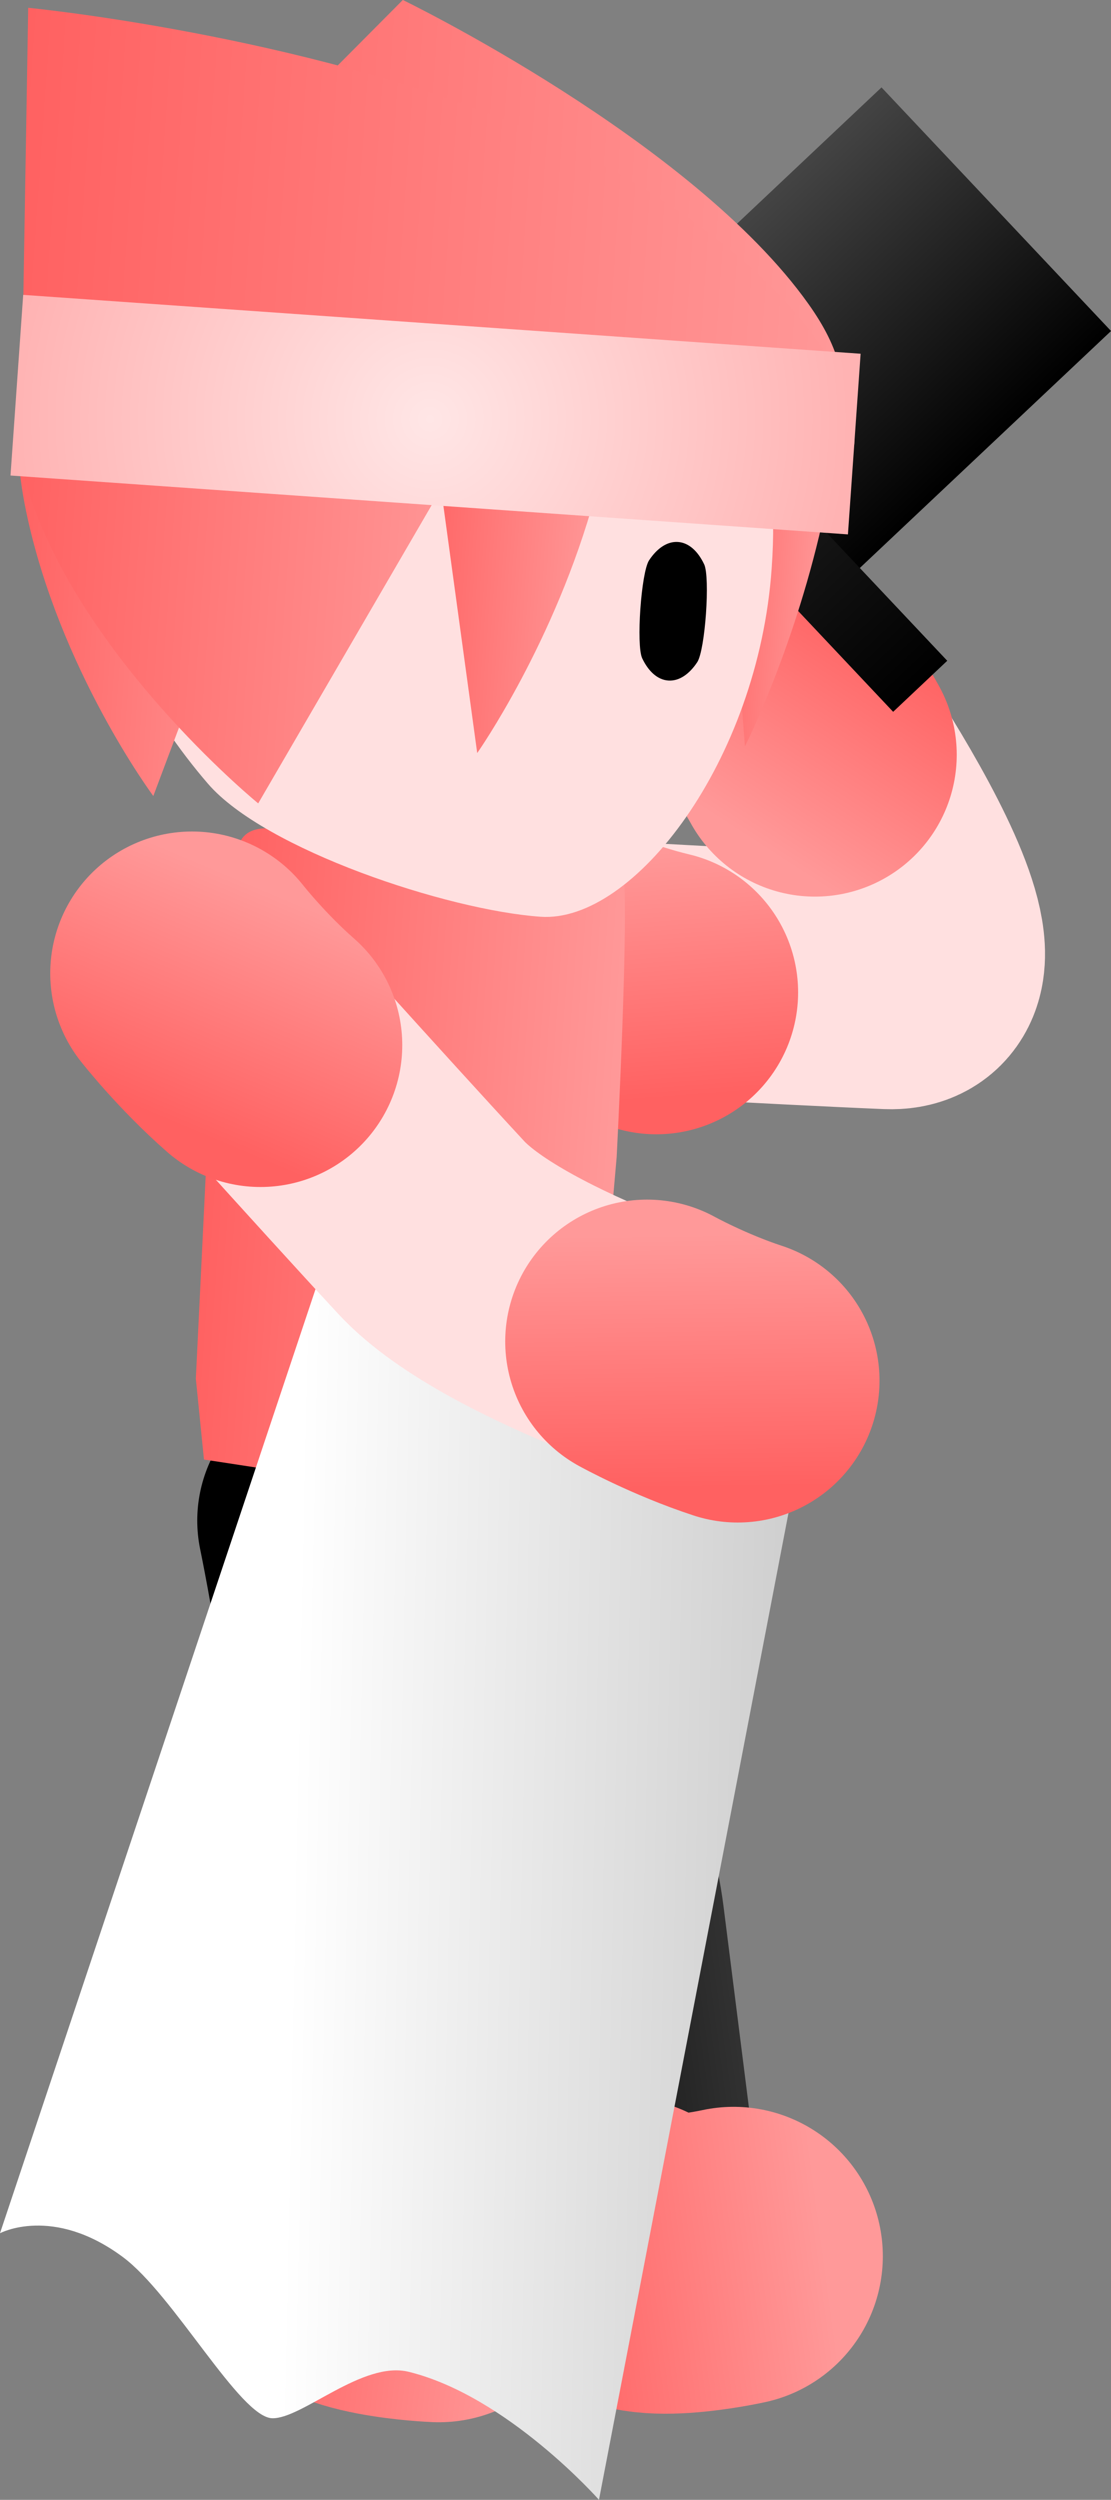 <svg version="1.1" xmlns="http://www.w3.org/2000/svg" xmlns:xlink="http://www.w3.org/1999/xlink" width="37.219" height="83.693" viewBox="0,0,37.219,83.693"><rect x="0" y="0" width="37.219" height="83.693" fill="#808080" stroke="none"/><defs><linearGradient x1="248.447" y1="176.87" x2="247.815" y2="168.502" gradientUnits="userSpaceOnUse" id="color-1"><stop offset="0" stop-color="#ff6161"/><stop offset="1" stop-color="#ff9999"/></linearGradient><linearGradient x1="256.344" y1="160.378" x2="251.796" y2="167.431" gradientUnits="userSpaceOnUse" id="color-2"><stop offset="0" stop-color="#ff6161"/><stop offset="1" stop-color="#ff9999"/></linearGradient><linearGradient x1="252.94" y1="146.934" x2="260.629" y2="155.09" gradientUnits="userSpaceOnUse" id="color-3"><stop offset="0" stop-color="#444444"/><stop offset="1" stop-color="#000000"/></linearGradient><linearGradient x1="244.961" y1="148.587" x2="258.51" y2="162.958" gradientUnits="userSpaceOnUse" id="color-4"><stop offset="0" stop-color="#444444"/><stop offset="1" stop-color="#000000"/></linearGradient><linearGradient x1="251.342" y1="158.425" x2="255.414" y2="158.711" gradientUnits="userSpaceOnUse" id="color-5"><stop offset="0" stop-color="#ff6161"/><stop offset="1" stop-color="#ff9999"/></linearGradient><linearGradient x1="242.591" y1="204.856" x2="251.782" y2="203.612" gradientUnits="userSpaceOnUse" id="color-6"><stop offset="0" stop-color="#000000"/><stop offset="1" stop-color="#313131"/></linearGradient><linearGradient x1="245.12" y1="212.501" x2="254.75" y2="211.197" gradientUnits="userSpaceOnUse" id="color-7"><stop offset="0" stop-color="#ff6161"/><stop offset="1" stop-color="#ff9999"/></linearGradient><linearGradient x1="235.742" y1="203.309" x2="244.948" y2="204.441" gradientUnits="userSpaceOnUse" id="color-8"><stop offset="0" stop-color="#000000"/><stop offset="1" stop-color="#313131"/></linearGradient><linearGradient x1="236.266" y1="211.183" x2="245.91" y2="212.369" gradientUnits="userSpaceOnUse" id="color-9"><stop offset="0" stop-color="#ff6161"/><stop offset="1" stop-color="#ff9999"/></linearGradient><linearGradient x1="234.589" y1="178.599" x2="248.281" y2="179.561" gradientUnits="userSpaceOnUse" id="color-10"><stop offset="0" stop-color="#ff6161"/><stop offset="1" stop-color="#ff9999"/></linearGradient><linearGradient x1="237.452" y1="202.076" x2="254.948" y2="202.445" gradientUnits="userSpaceOnUse" id="color-11"><stop offset="0" stop-color="#ffffff"/><stop offset="1" stop-color="#cccccc"/></linearGradient><linearGradient x1="230.902" y1="157.426" x2="253.533" y2="159.016" gradientUnits="userSpaceOnUse" id="color-12"><stop offset="0" stop-color="#ffd499"/><stop offset="1" stop-color="#ffd599"/></linearGradient><linearGradient x1="228.903" y1="146.473" x2="256.325" y2="148.399" gradientUnits="userSpaceOnUse" id="color-13"><stop offset="0" stop-color="#ff6161"/><stop offset="1" stop-color="#ff9999"/></linearGradient><linearGradient x1="228.156" y1="146.951" x2="256.714" y2="148.957" gradientUnits="userSpaceOnUse" id="color-14"><stop offset="0" stop-color="#ff6161"/><stop offset="1" stop-color="#ff9999"/></linearGradient><linearGradient x1="241.412" y1="157.915" x2="247.835" y2="158.366" gradientUnits="userSpaceOnUse" id="color-15"><stop offset="0" stop-color="#ff6161"/><stop offset="1" stop-color="#ff9999"/></linearGradient><linearGradient x1="227.936" y1="158.932" x2="237.383" y2="159.595" gradientUnits="userSpaceOnUse" id="color-16"><stop offset="0" stop-color="#ff6161"/><stop offset="1" stop-color="#ff9999"/></linearGradient><linearGradient x1="227.936" y1="158.932" x2="243.535" y2="160.027" gradientUnits="userSpaceOnUse" id="color-17"><stop offset="0" stop-color="#ff6161"/><stop offset="1" stop-color="#ff9999"/></linearGradient><radialGradient cx="242.09" cy="154.017" r="14.061" gradientUnits="userSpaceOnUse" id="color-18"><stop offset="0" stop-color="#ffe6e6"/><stop offset="1" stop-color="#ffb3b3"/></radialGradient><linearGradient x1="233.623" y1="177.647" x2="236.9" y2="169.891" gradientUnits="userSpaceOnUse" id="color-19"><stop offset="0" stop-color="#ff6161"/><stop offset="1" stop-color="#ff9999"/></linearGradient><linearGradient x1="250.93" y1="189.792" x2="250.822" y2="181.302" gradientUnits="userSpaceOnUse" id="color-20"><stop offset="0" stop-color="#ff6161"/><stop offset="1" stop-color="#ff9999"/></linearGradient></defs><g transform="translate(-227.682,-139.98)"><g data-paper-data="{&quot;isPaintingLayer&quot;:true}" fill-rule="nonzero" stroke-linejoin="miter" stroke-miterlimit="10" stroke-dasharray="" stroke-dashoffset="0" style="mix-blend-mode: normal"><g fill="none" stroke-linecap="round"><path d="M253.403,162.415c0,0 7.706,10.601 4.057,10.45c-3.744,-0.155 -11.105,-0.578 -11.105,-0.578" stroke="#ffe0e0" stroke-width="8.5"/><path d="M249.669,173.205c-1.645,-0.391 -3.077,-1.039 -3.077,-1.039" stroke="url(#color-1)" stroke-width="9.5"/><path d="M253.157,162.562c1.075,1.305 1.826,2.686 1.826,2.686" stroke="url(#color-2)" stroke-width="9.5"/></g><g stroke="none" stroke-linecap="butt"><path d="M248.668,150.962l8.545,-8.056l7.689,8.156l-8.545,8.056z" fill="url(#color-3)" stroke-width="NaN"/><path d="M244.055,149.441l1.812,-1.709l13.548,14.37l-1.812,1.709z" fill="url(#color-4)" stroke-width="0"/></g><path d="M255.316,157.066c-0.952,4.501 -2.679,7.902 -2.679,7.902l-0.907,-12.059l3.827,-0.324c0,0 0.325,-0.994 0.239,0.609c-0.086,1.603 -0.221,2.648 -0.479,3.871z" data-paper-data="{&quot;index&quot;:null}" fill="url(#color-5)" stroke="none" stroke-width="0" stroke-linecap="butt"/><g fill="none" stroke-linecap="round"><path d="M252.266,215.522c0,0 -3.554,0.789 -3.692,-0.307c-0.341,-2.7 -0.987,-7.813 -1.367,-10.823c-0.541,-4.285 -4.634,-12.936 -4.634,-12.936" stroke="url(#color-6)" stroke-width="9.5"/><path d="M252.257,215.515c0,0 -3.554,0.789 -3.692,-0.307" stroke="url(#color-7)" stroke-width="10"/></g><g fill="none" stroke-linecap="round"><path d="M242.389,216.084c0,0 -3.638,-0.14 -3.493,-1.235c0.356,-2.698 1.031,-7.807 1.429,-10.815c0.566,-4.282 -1.285,-13.146 -1.285,-13.146" stroke="url(#color-8)" stroke-width="9.5"/><path d="M242.382,216.075c0,0 -3.638,-0.14 -3.493,-1.235" stroke="url(#color-9)" stroke-width="10"/></g><path d="M235.685,168.257c0.406,-1.122 2.413,-0.167 2.413,-0.167l8.056,0.566c0,0 2.165,-0.56 2.396,0.504c0.231,1.065 -0.21,9.564 -0.21,9.564l-0.776,8.852l-0.471,2.32l-6.487,-0.12l-6.091,-0.932l-0.272,-2.708l0.415,-8.542c0,0 -0.207,-5.933 1.025,-9.339z" fill="url(#color-10)" stroke="#001966" stroke-width="0" stroke-linecap="butt"/><path d="M227.682,214.747l11.21,-33.521l15.317,8.825l-6.461,33.621c0,0 -3.074,-3.477 -6.377,-4.286c-1.544,-0.378 -3.565,1.576 -4.567,1.555c-1.08,-0.023 -3.3,-4.131 -5.005,-5.396c-2.351,-1.745 -4.117,-0.798 -4.117,-0.798z" fill="url(#color-11)" stroke="none" stroke-width="0" stroke-linecap="butt"/><path d="M243.017,146.836c3.122,0.219 5.861,1.694 7.765,3.898c1.903,2.205 3.065,3.811 2.751,8.281c-0.452,6.439 -4.62,11.876 -7.742,11.657c-3.122,-0.219 -9.237,-2.248 -11.141,-4.452c-1.903,-2.205 -3.969,-5.654 -3.748,-8.794c0.221,-3.141 1.689,-5.898 3.882,-7.816c2.193,-1.917 5.111,-2.994 8.233,-2.775z" fill="#ffe0e0" stroke="url(#color-12)" stroke-width="0" stroke-linecap="butt"/><path d="M251.271,158.87c0.206,0.436 0.035,2.876 -0.231,3.279c-0.266,0.404 -0.61,0.64 -0.97,0.615c-0.36,-0.025 -0.667,-0.308 -0.874,-0.745c-0.206,-0.436 -0.035,-2.876 0.23,-3.279c0.266,-0.404 0.61,-0.64 0.97,-0.615c0.36,0.025 0.667,0.308 0.874,0.745z" data-paper-data="{&quot;index&quot;:null}" fill="#000000" stroke="none" stroke-width="1.301" stroke-linecap="butt"/><path d="M255.844,154.684c-0.306,1.813 -1.933,0.539 -1.933,0.539l-25.449,-2.463l12.715,-12.781c0,0 9.691,4.697 13.588,10.177c1.059,1.489 1.385,2.714 1.079,4.527z" fill="url(#color-13)" stroke="none" stroke-width="0" stroke-linecap="butt"/><path d="M256.3,154.846c-0.024,0.346 -1.016,0.752 -1.016,0.752l-26.87,-2.711l0.213,-12.646c0,0 9.099,0.877 16.56,3.988c6.398,2.668 11.345,7.319 11.113,10.617z" fill="url(#color-14)" stroke="none" stroke-width="0" stroke-linecap="butt"/><path d="M247.627,156.544c-1.35,4.944 -3.958,8.648 -3.958,8.648l-1.829,-13.363l6.018,-0.231c0,0 0.479,-1.088 0.396,0.681c-0.083,1.77 -0.26,2.921 -0.627,4.264z" data-paper-data="{&quot;index&quot;:null}" fill="url(#color-15)" stroke="none" stroke-width="0" stroke-linecap="butt"/><path d="M228.392,152.645c0.189,-1.821 0.697,-0.626 0.697,-0.626l8.736,1.289l-5.007,13.322c0,0 -3.155,-4.238 -4.259,-9.522c-0.3,-1.436 -0.357,-2.642 -0.168,-4.463z" data-paper-data="{&quot;index&quot;:null}" fill="url(#color-16)" stroke="none" stroke-width="0" stroke-linecap="butt"/><path d="M228.401,152.646c0.229,-1.818 1.12,-0.597 1.12,-0.597l14.456,1.691l-7.645,13.137c0,0 -5.392,-4.395 -7.452,-9.746c-0.56,-1.454 -0.709,-2.667 -0.48,-4.485z" data-paper-data="{&quot;index&quot;:null}" fill="url(#color-17)" stroke="none" stroke-width="0" stroke-linecap="butt"/><path d="M228.034,155.9l0.425,-6.048l28.054,1.971l-0.425,6.048z" fill="url(#color-18)" stroke="none" stroke-width="0" stroke-linecap="butt"/><g fill="none" stroke-linecap="round"><path d="M252.532,186.145c0,0 -7.862,-2.328 -10.401,-5.066c-2.606,-2.81 -7.644,-8.419 -7.644,-8.419" stroke="#ffe0e0" stroke-width="8.5"/><path d="M236.408,174.97c-1.301,-1.138 -2.293,-2.402 -2.293,-2.402" stroke="url(#color-19)" stroke-width="9.5"/><path d="M252.396,186.203c-1.635,-0.536 -3.039,-1.311 -3.039,-1.311" stroke="url(#color-20)" stroke-width="9.5"/></g></g></g></svg><!--rotationCenter:12.317644306683832:40.02037062009441-->